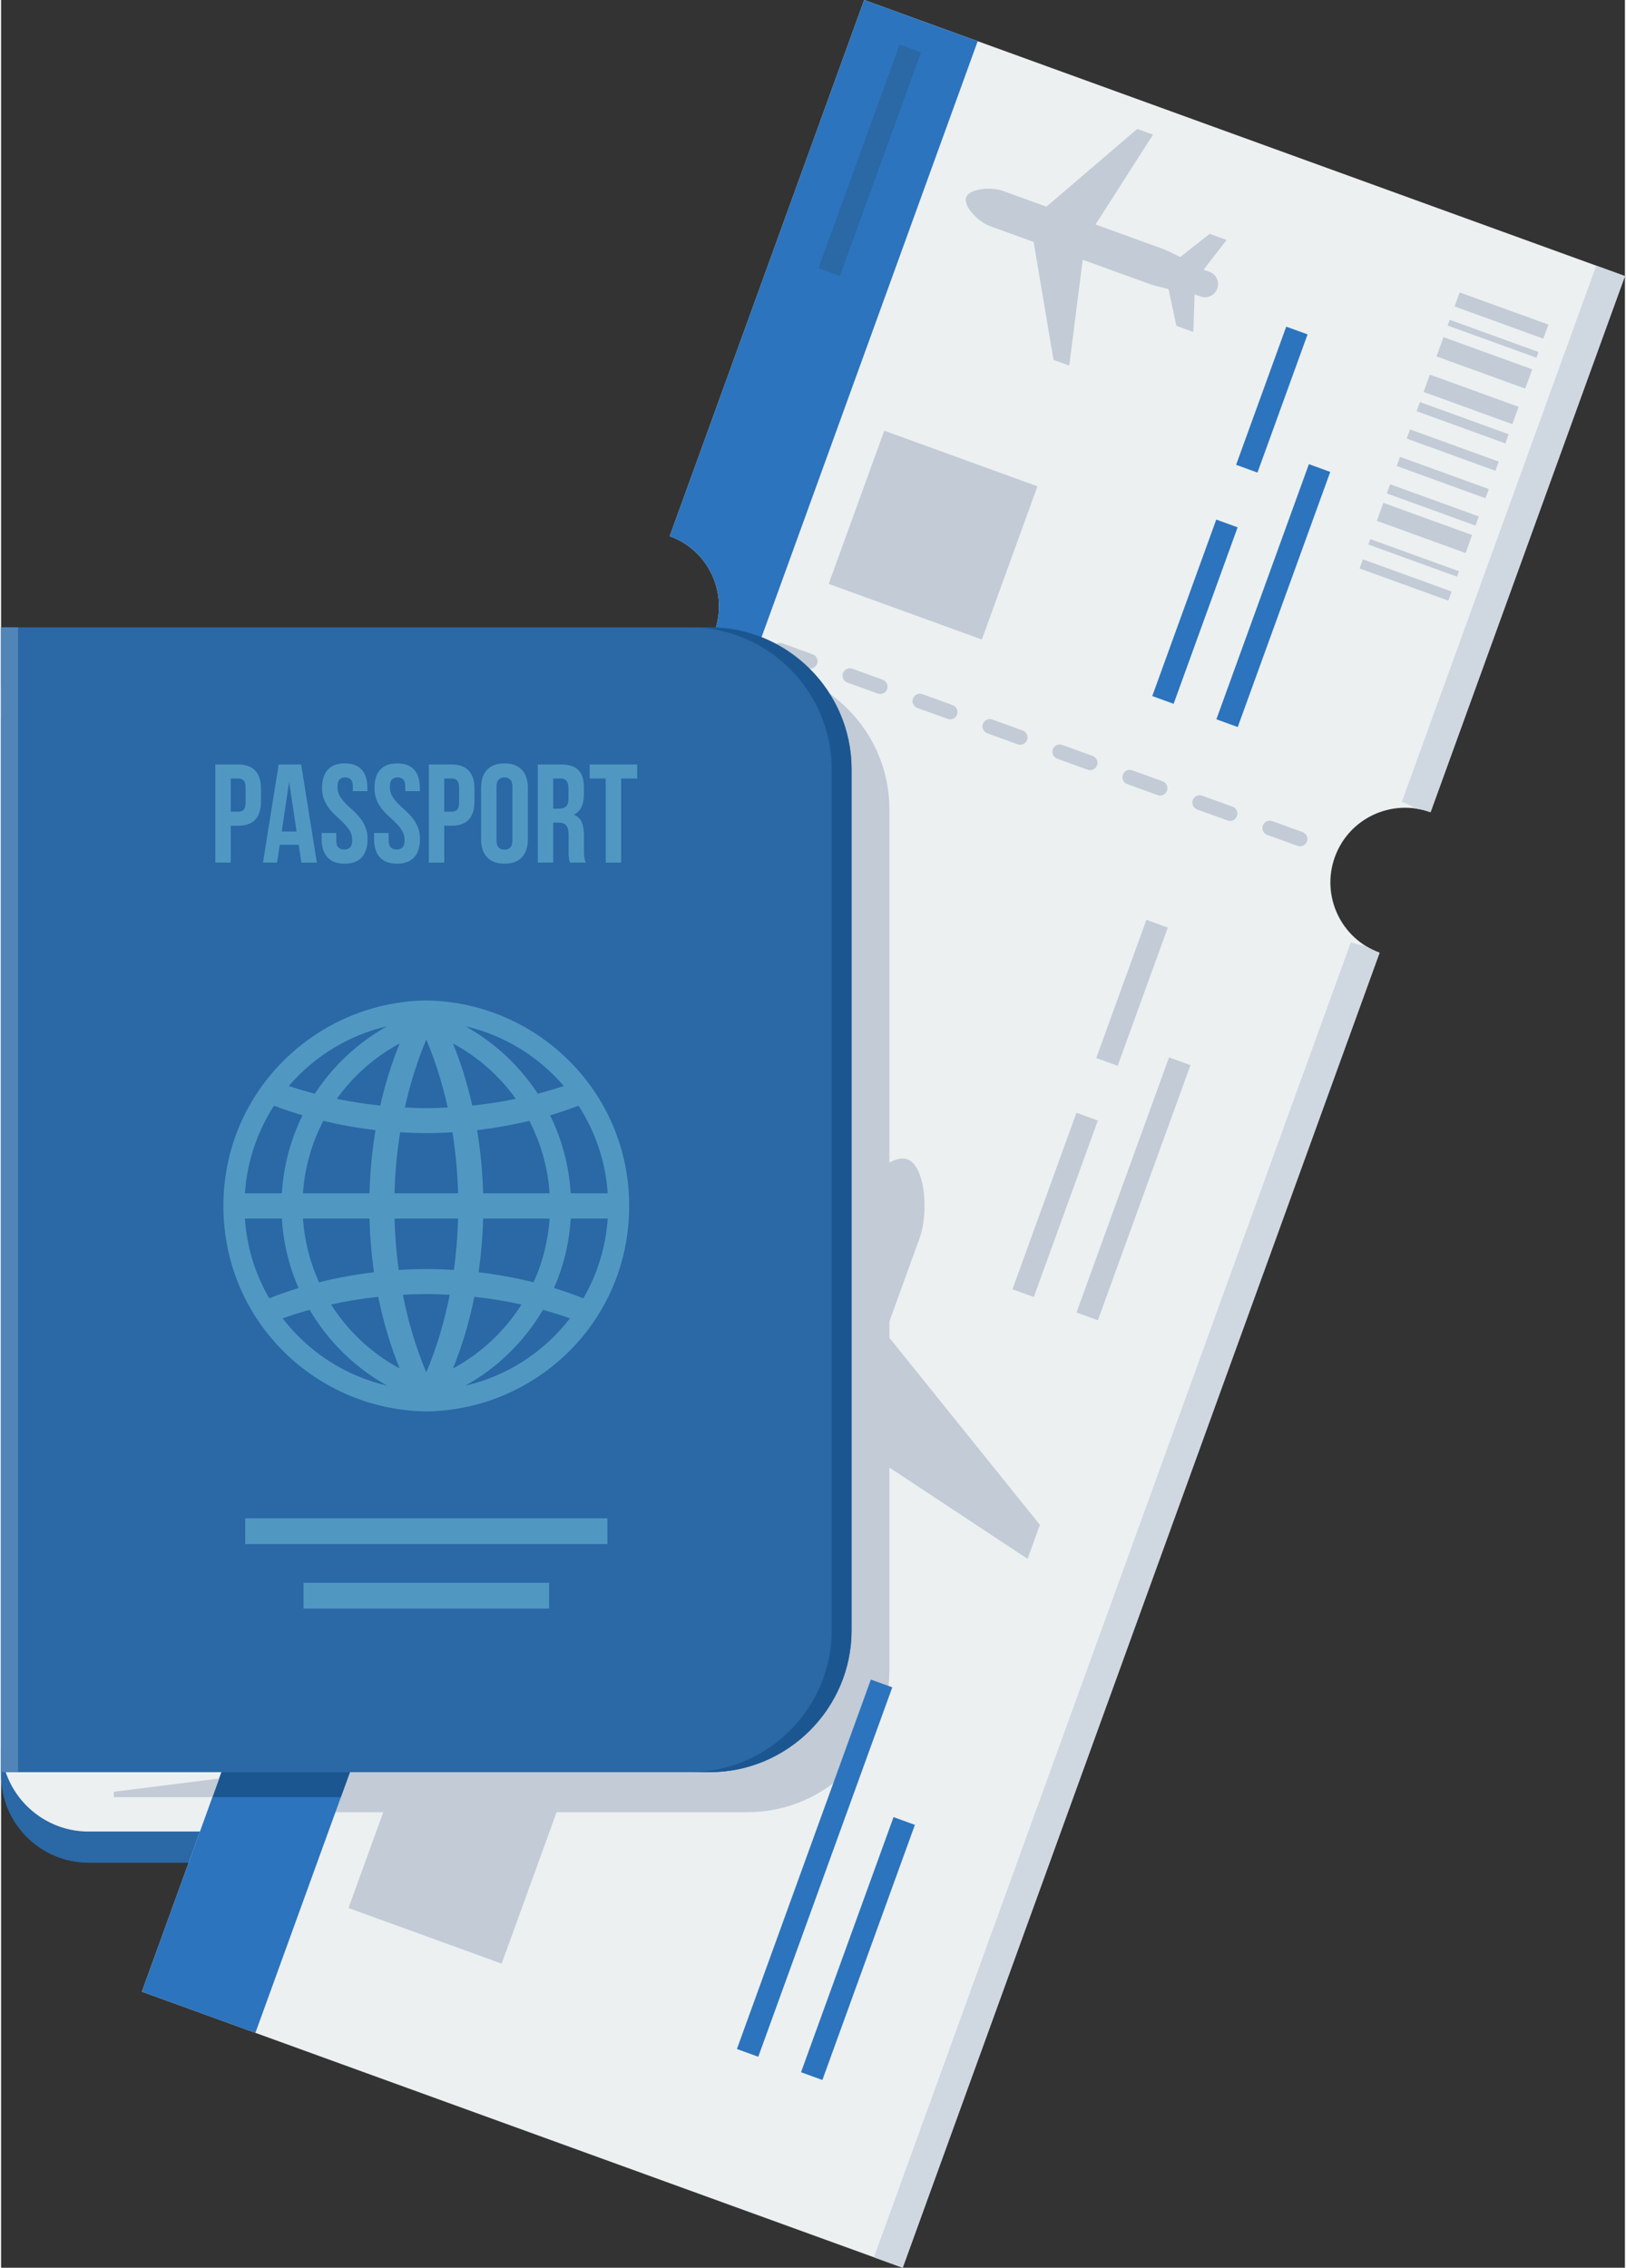 <svg clip-rule="evenodd" fill-rule="evenodd" height="145" image-rendering="optimizeQuality" shape-rendering="geometricPrecision" text-rendering="geometricPrecision" viewBox="0 0 26996 37688" width="104" xmlns="http://www.w3.org/2000/svg"><rect x="0" y="0" width="26996" height="37688" fill="#333333" stroke="none"/><g id="Layer_x0020_1"><g id="_401821040"><g><path d="m0 11931h11782c1296 0 2357 1060 2357 2356v14313c0 1296-1061 2357-2357 2357h-10329c-800 0-1453-653-1453-1453z" fill="#2a68a6"/><path d="m0 11413h11782c1296 0 2357 1060 2357 2357v14313c0 1296-1061 2356-2357 2356h-10329c-800 0-1453-653-1453-1453z" fill="#ecf0f1"/><path d="m2341 33100 7928-21855c645 233 1357-100 1591-744 234-645-99-1357-744-1590l3233-8911 12647 4588-3232 8911c-645-234-1357 99-1590 743-234 645 99 1357 743 1591l-7928 21855z" fill="#ecf0f1"/><path d="m26519 4415 477 173-3232 8911c-82-30-165-50-248-62-71-44-148-82-229-111zm-3832 11307c72 44 148 81 230 111l-7928 21855-478-173 7929-21855c82 29 165 50 247 62z" fill="#cfd7e1"/><path d="m3423 30117 6847-18873c396 144 819 73 1139-153h1003c1296 0 2356 1060 2356 2357v14313c0 1296-1060 2356-2356 2356z" fill="#c2cbd6"/><path d="m22585 9447 55-151 1475 535-55 151zm1579-4354 85-233 1475 535-85 233zm-115 317 35-95 1475 535-35 95zm-186 513 117-320 1475 535-117 320zm-214 591 104-288 1475 535-104 288zm-116 320 55-152 1475 535-55 152zm-165 455 55-152 1475 535-55 152zm-165 456 55-152 1475 535-56 152zm-166 455 55-152 1475 535-55 152zm-165 456 108-299 1475 535-108 299zm-143 393 33-90 1475 535-33 90z" fill="#c2cbd6"/><path d="m12233 34053 2227-6140 356 129-2228 6140z" fill="#2c74bd"/><path d="m13299 34439 1538-4240 355 129-1538 4240z" fill="#2c74bd"/><path d="m16653 3172 725 263 1511-1292 261 95-955 1493 1112 403c51 19 161 70 295 138l491-386 281 102-383 494 97 35c113 41 171 167 130 280-40 112-166 171-279 130l-97-35-22 625-281-102-130-611c-147-34-264-65-314-84l-1113-403-224 1758-261-94-331-1960-725-263c-196-71-451-333-396-480 54-145 416-176 608-106z" fill="#c2cbd6"/><path d="m2341 33100 7928-21855c645 233 1357-100 1591-744 234-645-99-1357-744-1590l3233-8911 1887 685-12008 33100z" fill="#2c74bd"/><path d="m3514 29867 150-415h2136l-151 415z" fill="#1b5691"/><path d="m5776 31710 924-2546 2546 924-924 2546z" fill="#c2cbd6"/><path d="m13759 9704 924-2546 2546 924-924 2546z" fill="#c2cbd6"/><path d="m14082 20145-570 1573-4021 803-205 565 3583 403-875 2413c-40 109-109 363-185 681l-1254 306-221 610 1276 20-77 210c-88 244 26 512 254 595 229 83 488-49 576-294l77-210 992 803 221-610-766-1039c146-293 255-532 295-641l875-2413 3008 1987 205-565-2570-3193 570-1573c154-424 95-1205-206-1310-296-103-831 463-982 879z" fill="#c2cbd6"/><g fill="#c2cbd6"><path d="m11145 19370 2695-7429 355 129-2695 7429z"/><path d="m12211 19757 1861-5131 355 129-1861 5131z"/></g><path d="m16814 21427 1064-2934 355 129-1064 2933zm1393-3843 834-2297 355 129-833 2297z" fill="#c2cbd6"/><path d="m17879 21813 1538-4240 356 129-1539 4240z" fill="#c2cbd6"/><path d="m19138 11568 1064-2933 355 129-1064 2933zm1394-3843 833-2296 355 128-833 2297z" fill="#2c74bd"/><path d="m20204 11954 1538-4240 355 129-1538 4240z" fill="#2c74bd"/><g fill="#c2cbd6"><path d="m12833 10765c23-63 93-96 156-73l505 183c63 23 96 93 73 156-23 63-93 96-156 73l-505-183c-63-23-96-93-73-156z"/><path d="m13996 11187c23-63 93-96 156-73l505 183c63 23 96 93 73 156-23 63-93 96-156 73l-505-183c-63-23-96-93-73-156z"/><path d="m15160 11609c22-63 93-96 156-73l505 183c62 23 95 93 72 156-22 63-93 96-155 73l-506-183c-62-23-95-93-72-156z"/><path d="m16323 12031c23-63 93-96 156-73l505 183c63 23 95 93 73 156-23 63-93 96-156 73l-505-183c-63-23-96-93-73-156z"/><path d="m17486 12453c23-63 93-96 156-73l505 183c63 23 96 93 73 156-23 63-93 96-156 73l-505-183c-63-23-96-93-73-156z"/><path d="m18649 12875c23-63 93-96 156-73l505 183c63 23 96 93 73 156-23 63-93 96-156 73l-505-183c-63-23-96-93-73-156z"/><path d="m19812 13297c23-63 93-96 156-73l505 183c63 23 96 93 73 156-23 63-93 96-156 73l-505-183c-63-23-95-93-73-156z"/><path d="m20976 13719c23-63 93-96 156-73l505 183c63 23 95 93 73 156h-1c-22 63-92 96-155 73l-505-183c-63-23-96-93-73-156z"/></g><path d="m13590 4456 1348-3714 355 129-1348 3714z" fill="#2a68a6"/><path d="m0 10426h11782c1296 0 2357 1060 2357 2356v14313c0 1296-1061 2357-2357 2357h-11782z" fill="#2a68a6"/><path d="m11452 10426h330c1296 0 2357 1060 2357 2356v14314c0 1295-1061 2356-2357 2356h-330c1296 0 2357-1061 2357-2356v-14314c0-1296-1061-2356-2357-2356z" fill="#1b5691"/><path d="m3939 12705c129 0 225 35 288 103s94 168 94 300v212c0 132-31 232-94 301-63 68-159 102-288 102h-121v613h-256v-1631zm-121 233v552h121c41 0 72-11 93-32 22-22 33-63 33-122v-244c0-59-11-99-33-121-21-22-52-33-93-33zm1432 1398h-258l-44-296h-315l-44 296h-235l261-1631h374zm-584-517h247l-124-825zm670-722c0-132 32-234 95-304 63-71 157-106 283-106 125 0 220 35 283 106 63 70 94 172 94 304v51h-242v-68c0-59-11-100-34-124s-54-36-94-36c-41 0-72 12-95 36-22 24-33 65-33 124 0 56 12 105 37 148s56 83 93 121 77 76 120 114 83 80 120 125 68 96 93 154c25 57 37 125 37 202 0 132-32 234-96 304-65 71-160 106-286 106-125 0-220-35-285-106-64-70-97-172-97-304v-100h243v117c0 59 12 100 36 123s56 35 96 35c41 0 73-12 97-35s36-64 36-123c0-56-12-106-37-148-25-43-56-83-93-121-38-38-77-77-120-115s-83-79-120-124-68-96-93-154c-25-57-38-125-38-202zm872 0c0-132 31-234 94-304 63-71 157-106 283-106 125 0 220 35 283 106 63 70 94 172 94 304v51h-242v-68c0-59-11-100-34-124-22-24-54-36-94-36-41 0-72 12-95 36-22 24-33 65-33 124 0 56 12 105 37 148s56 83 93 121 77 76 120 114 83 80 120 125 68 96 93 154c25 57 37 125 37 202 0 132-32 234-96 304-65 71-160 106-286 106-125 0-220-35-285-106-64-70-96-172-96-304v-100h242v117c0 59 12 100 36 123s56 35 96 35c41 0 73-12 97-35s36-64 36-123c0-56-12-106-37-148-25-43-56-83-93-121-38-38-78-77-120-115-43-38-83-79-120-124s-68-96-93-154c-25-57-37-125-37-202zm1280-392c129 0 225 35 288 103s94 168 94 300v212c0 132-31 232-94 301-63 68-159 102-288 102h-121v613h-256v-1631zm-121 233v552h121c41 0 72-11 93-32 22-22 33-63 33-122v-244c0-59-11-99-33-121-21-22-52-33-93-33zm869 1023c0 59 12 100 36 124s56 36 97 36c40 0 72-12 96-36s36-65 36-124v-881c0-59-12-100-36-124s-56-36-96-36c-41 0-73 12-97 36s-36 65-36 124zm-256-864c0-132 33-234 100-304 67-71 163-106 289-106 125 0 222 35 288 106 67 70 101 172 101 304v847c0 132-34 234-101 304-66 71-163 106-288 106-126 0-222-35-289-106-67-70-100-172-100-304zm1478 1239c-3-11-6-21-9-31-3-9-6-21-8-35s-4-32-5-53c0-22-1-49-1-82v-256c0-76-13-130-39-161-27-31-69-46-128-46h-89v664h-256v-1631h386c134 0 231 31 290 94 60 62 90 156 90 281v128c0 168-56 278-168 331 66 26 110 70 134 129 24 60 36 133 36 218v252c0 40 2 75 5 106 3 30 11 61 23 92zm-279-1398v501h100c48 0 86-13 113-37 27-25 41-70 41-135v-161c0-59-11-102-32-128-21-27-54-40-98-40zm606-233h791v233h-267v1398h-257v-1398h-267z" fill="#5098c2" fill-rule="nonzero"/><path d="m7069 22808c167-397 299-830 390-1290-129-7-259-11-390-12-131 1-261 5-389 12 90 460 222 893 389 1290zm0-1718c155 1 308 6 459 16 38-277 62-562 70-854h-529-528c8 292 31 577 70 854 151-10 304-15 458-16zm0-1258h529c-10-348-42-687-94-1014-144 9-288 14-435 15-146-1-291-6-434-15-53 327-85 666-94 1014zm0-1415c120-1 239-5 356-11-88-400-208-779-356-1130-147 351-267 730-356 1130 118 6 237 10 356 11zm0-1790c1821 23 3373 1498 3373 3415 0 1934-1559 3393-3373 3415-1813-22-3373-1481-3373-3415 0-1917 1553-3392 3373-3415zm-1488 1635c273-381 630-697 1045-920-131 322-240 668-322 1032-247-26-488-63-723-112zm-797-214c418-488 988-843 1636-993-487 271-901 657-1204 1122-148-39-292-82-432-129zm227 488c-194 395-315 833-343 1296h-614c36-535 209-1032 484-1456 153 58 311 112 473 160zm1114 1296h-1106c29-432 148-839 338-1204 279 67 569 119 868 154-57 338-91 689-100 1050zm-839 1479c-148-326-241-683-267-1059h1106c8 305 33 603 75 892-315 37-621 94-914 167zm-828 266c-229-394-372-844-404-1325h614c25 409 121 797 277 1154-167 52-330 109-487 171zm672 192c309 526 755 963 1290 1260-703-162-1313-566-1739-1119 146-52 295-99 449-141zm1496 974c-465-251-858-618-1140-1063 253-56 515-99 784-128 86 422 206 821 356 1191zm1931-4481c-272-381-630-697-1044-920 131 322 239 668 321 1032 247-26 489-63 723-112zm798-214c-419-488-988-843-1637-993 487 271 901 657 1205 1122 147-39 291-82 432-129zm-228 488c195 395 315 833 343 1296h615c-36-535-210-1032-485-1456-153 58-311 112-473 160zm-1113 1296h1105c-29-432-148-839-337-1204-279 67-569 119-868 154 56 338 90 689 100 1050zm838 1479c149-326 242-683 267-1059h-1105c-8 305-34 603-75 892 315 37 620 94 913 167zm828 266c229-394 372-844 405-1325h-615c-24 409-121 797-277 1154 168 52 330 109 487 171zm-671 192c-310 526-756 963-1291 1260 703-162 1314-566 1739-1119-145-52-295-99-448-141zm-1496 974c465-251 858-618 1139-1063-253-56-515-99-784-128-85 422-205 821-355 1191z" fill="#5098c2"/><path d="m4059 25233h6021v429h-6021zm969 1072h4083v429h-4083z" fill="#5098c2"/><path d="m0 10426h282v19026h-282z" fill="#5285b7"/></g><path d="m1875 29778 1751-220-112 309h-1639z" fill="#c2cbd6"/></g></g></svg>
